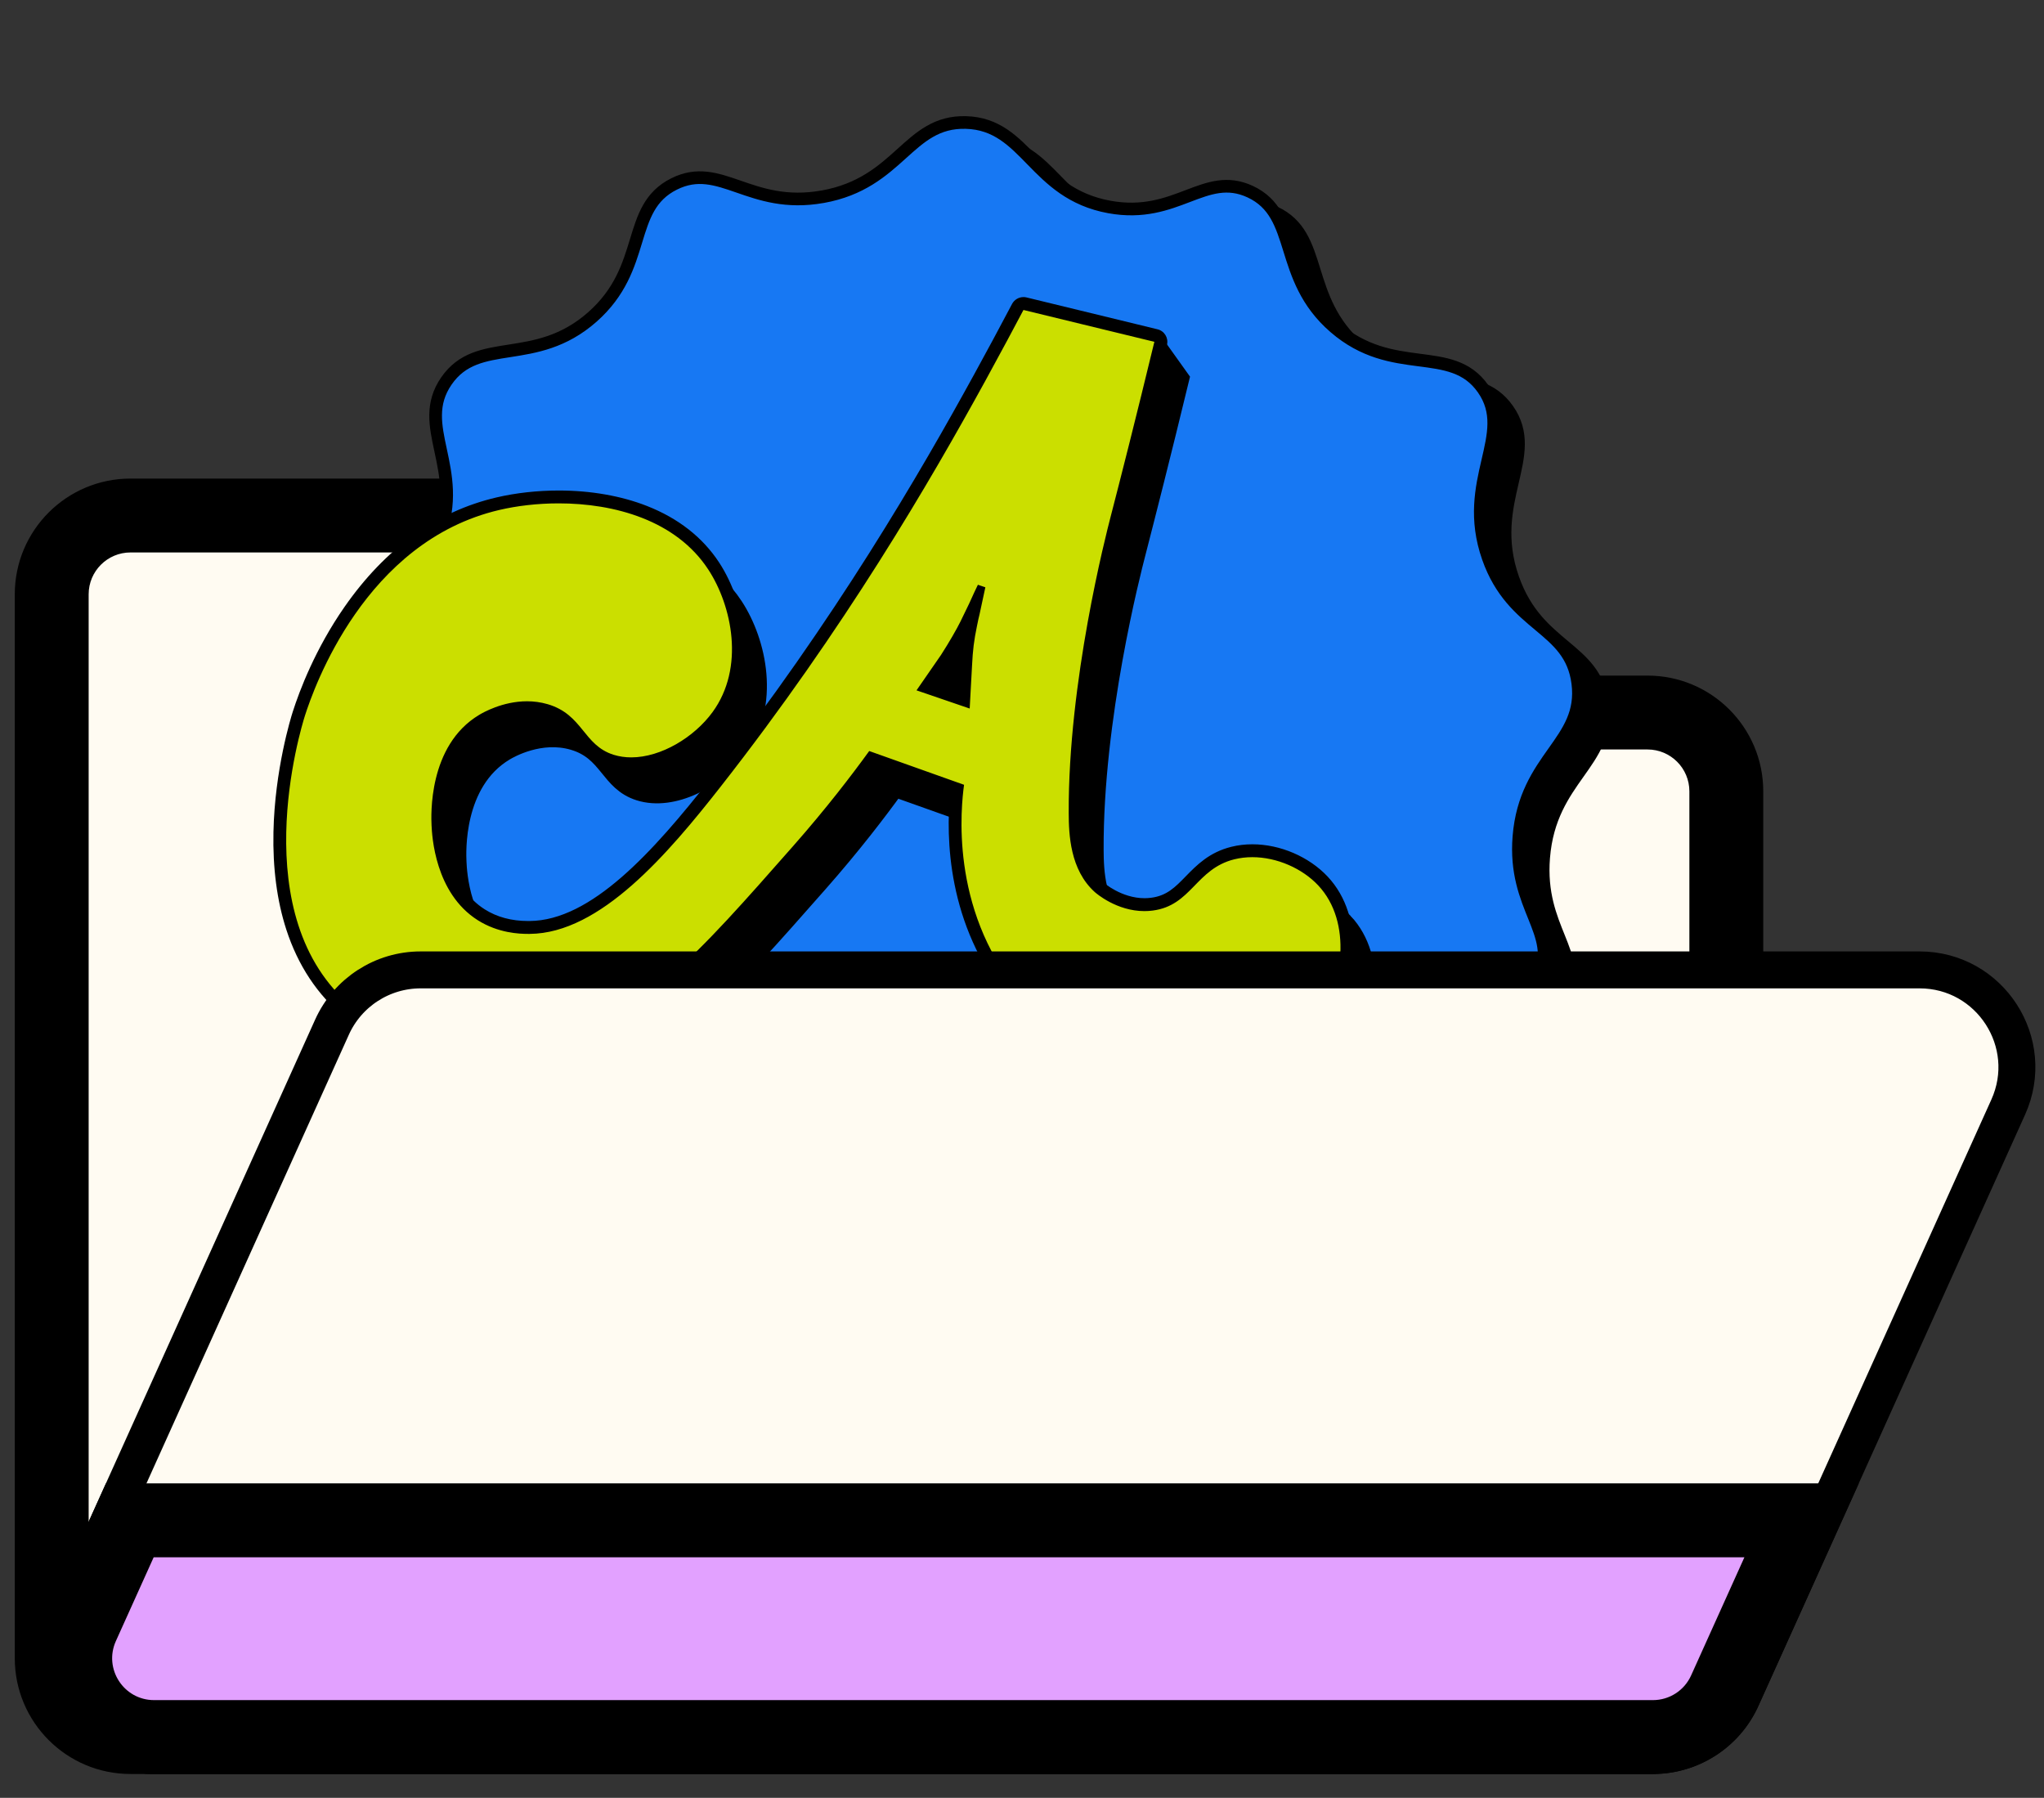<svg width="83" height="73" viewBox="0 0 83 73" fill="none" xmlns="http://www.w3.org/2000/svg">
<rect x="0" y="0" width="83" height="73" fill="#333333" stroke="none"/>
<mask id="path-1-outside-1_612_8901" maskUnits="userSpaceOnUse" x="0.1" y="18.932" width="72" height="54" fill="black">
<rect fill="white" x="0.1" y="18.932" width="72" height="54"/>
<path fill-rule="evenodd" clip-rule="evenodd" d="M5.3 20.932C3.533 20.932 2.1 22.365 2.1 24.132V32.12C2.1 32.124 2.1 32.128 2.1 32.132V67.332C2.1 69.1 3.533 70.532 5.3 70.532H66.9C68.667 70.532 70.1 69.1 70.1 67.332V32.132C70.1 30.365 68.667 28.932 66.9 28.932H41.243L37.376 22.486C36.797 21.522 35.755 20.932 34.632 20.932H5.3Z"/>
</mask>
<path fill-rule="evenodd" clip-rule="evenodd" d="M5.3 20.932C3.533 20.932 2.1 22.365 2.1 24.132V32.12C2.1 32.124 2.1 32.128 2.1 32.132V67.332C2.1 69.1 3.533 70.532 5.3 70.532H66.9C68.667 70.532 70.1 69.1 70.1 67.332V32.132C70.1 30.365 68.667 28.932 66.9 28.932H41.243L37.376 22.486C36.797 21.522 35.755 20.932 34.632 20.932H5.3Z" fill="#FFFBF2"/>
<path d="M2.1 32.12L3.6 32.125V32.12H2.1ZM41.243 28.932L39.957 29.704L40.394 30.432H41.243V28.932ZM37.376 22.486L36.089 23.258V23.258L37.376 22.486ZM3.6 24.132C3.6 23.193 4.361 22.432 5.3 22.432V19.432C2.704 19.432 0.6 21.537 0.6 24.132H3.6ZM3.6 32.12V24.132H0.6V32.12H3.6ZM3.6 32.132C3.6 32.13 3.6 32.128 3.6 32.125L0.6 32.114C0.6 32.12 0.6 32.126 0.6 32.132H3.6ZM3.6 67.332V32.132H0.6V67.332H3.6ZM5.3 69.032C4.361 69.032 3.6 68.271 3.6 67.332H0.6C0.6 69.928 2.704 72.032 5.3 72.032V69.032ZM66.9 69.032H5.3V72.032H66.9V69.032ZM68.6 67.332C68.6 68.271 67.839 69.032 66.9 69.032V72.032C69.496 72.032 71.6 69.928 71.6 67.332H68.6ZM68.6 32.132V67.332H71.6V32.132H68.6ZM66.9 30.432C67.839 30.432 68.6 31.193 68.6 32.132H71.6C71.6 29.537 69.496 27.432 66.9 27.432V30.432ZM41.243 30.432H66.9V27.432H41.243V30.432ZM36.089 23.258L39.957 29.704L42.529 28.16L38.662 21.714L36.089 23.258ZM34.632 22.432C35.229 22.432 35.782 22.746 36.089 23.258L38.662 21.714C37.812 20.299 36.282 19.432 34.632 19.432V22.432ZM5.3 22.432H34.632V19.432H5.3V22.432Z" fill="black" mask="url(#path-1-outside-1_612_8901)"/>
<path d="M34.41 8.836C31.448 9.364 30.26 7.381 28.381 8.316C26.397 9.304 27.343 11.705 25.055 13.722C22.725 15.776 20.41 14.461 19.13 16.32C17.856 18.172 19.888 19.858 18.819 22.66C17.686 25.632 14.699 25.573 14.454 27.858C14.226 29.975 16.747 30.445 17.156 33.366C17.585 36.424 15.073 37.7 15.909 39.811C16.689 41.782 19.034 41.064 20.794 43.449C22.633 45.94 21.034 48.02 22.77 49.685C24.542 51.386 26.627 49.614 29.422 51.348C32.011 52.955 31.563 55.31 33.58 55.818C35.775 56.371 36.728 53.685 39.816 53.739C42.61 53.788 43.252 56.011 45.429 55.61C47.585 55.213 47.363 52.954 50.106 51.557C53.051 50.056 54.903 51.848 56.655 50.309C58.47 48.715 56.872 46.45 58.837 43.969C60.581 41.769 62.704 42.456 63.515 40.538C64.299 38.686 62.45 37.733 62.683 34.822C62.943 31.575 65.383 30.994 65.074 28.585C64.775 26.259 62.441 26.354 61.435 23.492C60.33 20.346 62.548 18.515 61.227 16.632C59.935 14.79 57.569 16.192 55.198 14.137C52.863 12.114 53.786 9.565 51.768 8.629C49.917 7.771 48.797 9.753 46.051 9.253C42.973 8.692 42.712 5.894 40.23 5.823C37.866 5.754 37.549 8.276 34.41 8.837V8.836Z" fill="black" stroke="black" stroke-width="0.514" stroke-linejoin="round"/>
<path d="M33.404 7.988C30.443 8.516 29.255 6.533 27.376 7.468C25.392 8.455 26.338 10.857 24.05 12.874C21.72 14.928 19.405 13.612 18.125 15.472C16.851 17.323 18.883 19.01 17.814 21.812C16.68 24.783 13.694 24.725 13.449 27.009C13.221 29.127 15.742 29.597 16.151 32.518C16.579 35.576 14.068 36.852 14.903 38.962C15.684 40.934 18.029 40.215 19.789 42.601C21.628 45.092 20.029 47.172 21.765 48.837C23.537 50.538 25.622 48.766 28.417 50.5C31.006 52.107 30.558 54.462 32.575 54.969C34.77 55.523 35.722 52.837 38.811 52.891C41.605 52.94 42.247 55.163 44.423 54.762C46.58 54.365 46.358 52.106 49.101 50.708C52.046 49.208 53.898 51 55.65 49.461C57.465 47.866 55.867 45.601 57.832 43.12C59.576 40.92 61.699 41.608 62.51 39.69C63.294 37.838 61.445 36.885 61.678 33.974C61.938 30.727 64.378 30.145 64.069 27.737C63.77 25.41 61.436 25.506 60.43 22.644C59.325 19.497 61.543 17.667 60.222 15.784C58.93 13.942 56.564 15.344 54.193 13.289C51.857 11.266 52.781 8.717 50.763 7.781C48.912 6.923 47.792 8.905 45.046 8.404C41.968 7.844 41.707 5.046 39.225 4.974C36.86 4.906 36.544 7.428 33.404 7.989V7.988Z" fill="#1778F3"/>
<path d="M33.404 7.988C30.443 8.516 29.255 6.533 27.376 7.468C25.392 8.455 26.338 10.857 24.05 12.874C21.72 14.928 19.405 13.612 18.125 15.472C16.851 17.323 18.883 19.01 17.814 21.812C16.68 24.783 13.694 24.725 13.449 27.009C13.221 29.127 15.742 29.597 16.151 32.518C16.579 35.576 14.068 36.852 14.903 38.962C15.684 40.934 18.029 40.215 19.789 42.601C21.628 45.092 20.029 47.172 21.765 48.837C23.537 50.538 25.622 48.766 28.417 50.5C31.006 52.107 30.558 54.462 32.575 54.969C34.77 55.523 35.722 52.837 38.811 52.891C41.605 52.94 42.247 55.163 44.423 54.762C46.58 54.365 46.358 52.106 49.101 50.708C52.046 49.208 53.898 51 55.65 49.461C57.465 47.866 55.867 45.601 57.832 43.12C59.576 40.92 61.699 41.608 62.51 39.69C63.294 37.838 61.445 36.885 61.678 33.974C61.938 30.727 64.378 30.145 64.069 27.737C63.77 25.41 61.436 25.506 60.43 22.644C59.325 19.497 61.543 17.667 60.222 15.784C58.93 13.942 56.564 15.344 54.193 13.289C51.857 11.266 52.781 8.717 50.763 7.781C48.912 6.923 47.792 8.905 45.046 8.404C41.968 7.844 41.707 5.046 39.225 4.974C36.86 4.906 36.544 7.428 33.404 7.989V7.988Z" stroke="black" stroke-width="0.514" stroke-linejoin="round"/>
<path d="M54.573 37.445C53.766 36.584 52.367 36.087 51.169 36.384C49.6 36.773 49.429 38.262 47.852 38.465C46.557 38.633 45.563 37.77 45.504 37.717C44.493 36.811 44.446 35.362 44.442 34.513C44.416 29.154 45.958 23.19 46.142 22.48C46.534 20.958 47.164 18.493 47.92 15.372L47.173 14.326C47.173 14.326 43.792 14.367 42.603 14.079C42.257 14.735 41.724 15.736 41.059 16.948C38.805 21.053 35.35 26.996 30.313 33.427C28.179 36.15 25.424 39.392 22.554 39.411C22.259 39.414 21.336 39.42 20.446 38.856C18.699 37.751 18.59 35.416 18.57 35.005C18.553 34.639 18.418 31.764 20.509 30.516C20.69 30.408 21.936 29.689 23.285 30.086C24.724 30.51 24.723 31.75 25.964 32.14C27.326 32.57 29.09 31.628 29.981 30.407C31.298 28.601 30.77 26.09 29.806 24.616C27.991 21.843 23.884 21.601 21.324 22.198C15.86 23.473 13.788 29.429 13.428 30.552C13.263 31.065 10.922 38.729 15.361 42.389C18.261 44.781 22.266 43.989 23.168 43.811C26.955 43.063 29.408 40.207 33.244 35.857C34.608 34.31 35.647 32.946 36.342 31.987C37.625 32.444 38.91 32.902 40.193 33.358C40.075 34.227 39.604 38.353 42.394 41.75C42.954 42.431 44.623 44.411 47.491 44.994C47.933 45.084 52.55 45.956 54.551 43.016C55.577 41.508 55.973 38.936 54.573 37.444V37.445ZM40.941 25.883C40.882 26.16 40.843 26.341 40.822 26.438C40.797 26.545 40.756 26.7 40.716 26.919C40.594 27.513 40.549 27.885 40.517 28.521L40.422 30.262L38.263 29.524L39.255 28.09C39.577 27.592 39.893 27.04 40.046 26.729C40.119 26.586 40.237 26.341 40.402 25.996C40.552 25.66 40.675 25.404 40.755 25.237L41.057 25.34C41.037 25.436 40.998 25.616 40.941 25.882V25.883Z" fill="black" stroke="black" stroke-width="0.746" stroke-miterlimit="10"/>
<path d="M48.47 43.953C47.434 43.953 46.619 43.804 46.395 43.759C44.396 43.353 42.63 42.231 41.147 40.425C38.608 37.333 38.672 33.675 38.863 32.043L35.394 30.808C34.458 32.089 33.449 33.343 32.394 34.538L32.163 34.8C28.434 39.03 25.97 41.826 22.174 42.575C21.795 42.65 20.791 42.849 19.557 42.849C17.377 42.849 15.558 42.26 14.15 41.099C9.537 37.294 12.026 29.318 12.134 28.98C12.673 27.295 14.851 21.703 20.219 20.451C20.987 20.272 21.84 20.178 22.687 20.178C25.519 20.178 27.812 21.2 28.979 22.981C29.519 23.806 29.878 24.86 29.963 25.873C30.067 27.089 29.783 28.194 29.145 29.069C28.31 30.214 26.864 31.015 25.631 31.015C25.353 31.015 25.086 30.976 24.839 30.898C24.171 30.687 23.826 30.262 23.493 29.851C23.155 29.435 22.837 29.043 22.165 28.844C21.922 28.773 21.665 28.736 21.4 28.736C20.523 28.736 19.798 29.127 19.597 29.248C17.782 30.331 17.752 32.776 17.786 33.5C17.823 34.284 18.068 36.211 19.54 37.143C20.08 37.484 20.72 37.658 21.441 37.658H21.508C24.109 37.639 26.675 34.819 29.062 31.773C34.141 25.29 37.613 19.284 39.784 15.329C40.307 14.377 40.825 13.413 41.326 12.463C41.372 12.376 41.462 12.323 41.557 12.323C41.578 12.323 41.599 12.325 41.619 12.331L46.936 13.624C47.076 13.657 47.161 13.798 47.128 13.939C46.545 16.346 45.947 18.739 45.349 21.052C44.945 22.613 43.633 28.083 43.658 33.018C43.661 33.715 43.669 35.165 44.633 36.029C44.665 36.058 45.43 36.733 46.473 36.733C46.574 36.733 46.674 36.726 46.774 36.713C47.501 36.62 47.885 36.225 48.33 35.769C48.753 35.334 49.233 34.843 50.061 34.637C50.313 34.574 50.578 34.542 50.852 34.542C51.908 34.542 53.007 35.013 53.718 35.773C54.596 36.71 54.73 37.906 54.688 38.746C54.634 39.782 54.283 40.848 53.722 41.672C52.439 43.557 50.158 43.953 48.471 43.953H48.47ZM39.134 28.41L39.21 27.014C39.243 26.362 39.29 25.978 39.414 25.374C39.445 25.201 39.479 25.064 39.503 24.963L39.521 24.886C39.532 24.837 39.548 24.762 39.57 24.662C39.413 24.991 39.304 25.217 39.234 25.354C39.067 25.693 38.736 26.263 38.429 26.739L37.63 27.896L39.134 28.411V28.41Z" fill="#CBDF00"/>
<path d="M41.559 12.586L46.875 13.879C46.12 17 45.491 19.467 45.097 20.988C44.914 21.697 43.371 27.661 43.397 33.02C43.401 33.87 43.448 35.319 44.459 36.225C44.513 36.273 45.344 36.995 46.472 36.995C46.581 36.995 46.694 36.988 46.808 36.973C48.384 36.769 48.555 35.281 50.124 34.891C50.36 34.833 50.605 34.805 50.852 34.805C51.852 34.805 52.88 35.261 53.528 35.951C54.928 37.444 54.532 40.016 53.506 41.524C52.287 43.315 50.096 43.691 48.47 43.691C47.428 43.691 46.618 43.537 46.445 43.501C43.577 42.92 41.908 40.939 41.348 40.258C38.558 36.86 39.029 32.735 39.147 31.866C37.864 31.409 36.579 30.951 35.296 30.495C34.601 31.454 33.562 32.817 32.198 34.364C28.363 38.714 25.91 41.57 22.123 42.319C21.733 42.396 20.765 42.587 19.557 42.587C17.968 42.587 15.963 42.256 14.316 40.897C9.878 37.236 12.219 29.573 12.382 29.06C12.743 27.937 14.815 21.98 20.279 20.706C20.989 20.54 21.82 20.439 22.688 20.439C24.943 20.439 27.45 21.122 28.76 23.124C29.725 24.598 30.253 27.108 28.935 28.914C28.194 29.931 26.848 30.753 25.632 30.753C25.387 30.753 25.147 30.719 24.918 30.648C23.678 30.257 23.678 29.017 22.239 28.593C21.951 28.509 21.669 28.475 21.4 28.475C20.408 28.475 19.606 28.938 19.463 29.024C17.372 30.271 17.507 33.146 17.524 33.513C17.544 33.924 17.653 36.258 19.4 37.364C20.232 37.89 21.09 37.92 21.441 37.92C21.466 37.92 21.489 37.92 21.51 37.92C24.379 37.901 27.134 34.658 29.268 31.935C34.306 25.505 37.761 19.561 40.014 15.457C40.679 14.245 41.212 13.243 41.559 12.587M39.376 28.769L39.471 27.028C39.503 26.391 39.548 26.019 39.67 25.426C39.71 25.207 39.751 25.052 39.776 24.944C39.798 24.848 39.836 24.666 39.895 24.39C39.952 24.124 39.99 23.943 40.012 23.847L39.709 23.744C39.629 23.911 39.506 24.166 39.356 24.504C39.191 24.849 39.073 25.093 39.001 25.237C38.848 25.547 38.531 26.098 38.209 26.597L37.217 28.031L39.376 28.77M41.559 12.063C41.368 12.063 41.189 12.168 41.096 12.342C40.596 13.291 40.078 14.254 39.556 15.204C37.39 19.15 33.924 25.145 28.857 31.612C26.512 34.606 23.997 37.38 21.506 37.397H21.442C20.771 37.397 20.179 37.238 19.681 36.922C18.312 36.055 18.083 34.232 18.048 33.488C18.016 32.801 18.042 30.481 19.733 29.472C19.919 29.36 20.592 28.997 21.402 28.997C21.642 28.997 21.874 29.029 22.093 29.094C22.688 29.27 22.968 29.615 23.292 30.015C23.633 30.436 24.02 30.913 24.763 31.147C25.036 31.233 25.329 31.276 25.634 31.276C26.945 31.276 28.478 30.432 29.359 29.222C30.035 28.296 30.334 27.13 30.226 25.851C30.137 24.797 29.763 23.699 29.2 22.838C28.53 21.817 27.545 21.045 26.272 20.545C25.225 20.134 23.987 19.917 22.69 19.917C21.823 19.917 20.949 20.014 20.162 20.198C17.725 20.767 15.649 22.261 13.99 24.642C12.801 26.35 12.162 28.044 11.888 28.901C11.813 29.134 11.157 31.252 11.104 33.788C11.073 35.248 11.248 36.577 11.624 37.738C12.098 39.201 12.892 40.4 13.987 41.301C15.443 42.502 17.318 43.111 19.56 43.111C20.82 43.111 21.842 42.909 22.227 42.833C26.11 42.065 28.598 39.245 32.362 34.974L32.593 34.712C33.609 33.56 34.582 32.353 35.491 31.121L37.05 31.675L38.584 32.221C38.41 33.977 38.45 37.548 40.949 40.591C42.471 42.445 44.287 43.597 46.346 44.014C46.577 44.061 47.413 44.214 48.473 44.214C50.224 44.214 52.593 43.798 53.941 41.819C55.142 40.055 55.46 37.245 53.912 35.594C53.153 34.785 51.982 34.282 50.855 34.282C50.561 34.282 50.274 34.316 50.001 34.384C49.101 34.607 48.594 35.128 48.146 35.587C47.719 36.025 47.382 36.371 46.745 36.453C46.657 36.464 46.567 36.471 46.477 36.471C45.535 36.471 44.819 35.841 44.812 35.834C43.934 35.048 43.928 33.676 43.924 33.017C43.901 28.114 45.206 22.672 45.607 21.12C46.205 18.805 46.803 16.411 47.387 14.001C47.455 13.721 47.283 13.438 47.003 13.371L46.133 13.159L41.687 12.078C41.645 12.068 41.604 12.062 41.563 12.062L41.559 12.063ZM38.041 27.759L38.639 26.892C38.639 26.892 38.646 26.884 38.648 26.878C38.764 26.698 38.885 26.504 38.998 26.313C38.977 26.52 38.962 26.739 38.949 27.001L38.891 28.05L38.039 27.758L38.041 27.759Z" fill="black"/>
<path d="M17.081 39.382C15.528 39.382 14.119 40.292 13.481 41.708L2.654 65.708C1.474 68.322 3.386 71.282 6.254 71.282H67.119C68.672 71.282 70.081 70.372 70.719 68.957L81.546 44.957C82.726 42.342 80.814 39.382 77.946 39.382H17.081Z" fill="#FFFBF2" stroke="black" stroke-width="1.5"/>
<mask id="path-10-outside-2_612_8901" maskUnits="userSpaceOnUse" x="1.052" y="59.732" width="75" height="13" fill="black">
<rect fill="white" x="1.052" y="59.732" width="75" height="13"/>
<path fill-rule="evenodd" clip-rule="evenodd" d="M73.157 61.732L70.037 68.648C69.52 69.795 68.378 70.532 67.12 70.532H6.256C3.932 70.532 2.383 68.134 3.339 66.016L5.271 61.732H73.157Z"/>
</mask>
<path fill-rule="evenodd" clip-rule="evenodd" d="M73.157 61.732L70.037 68.648C69.52 69.795 68.378 70.532 67.12 70.532H6.256C3.932 70.532 2.383 68.134 3.339 66.016L5.271 61.732H73.157Z" fill="#E2A1FF"/>
<path d="M73.157 61.732L74.525 62.349L75.479 60.232H73.157V61.732ZM70.037 68.648L68.67 68.031V68.031L70.037 68.648ZM3.339 66.016L1.971 65.4L1.971 65.4L3.339 66.016ZM5.271 61.732V60.232H4.303L3.904 61.115L5.271 61.732ZM71.79 61.115L68.67 68.031L71.404 69.265L74.525 62.349L71.79 61.115ZM68.67 68.031C68.395 68.641 67.789 69.032 67.12 69.032V72.032C68.968 72.032 70.645 70.95 71.404 69.265L68.67 68.031ZM67.12 69.032H6.256V72.032H67.12V69.032ZM6.256 69.032C5.021 69.032 4.199 67.758 4.706 66.633L1.971 65.4C0.568 68.51 2.843 72.032 6.256 72.032V69.032ZM4.706 66.633L6.639 62.349L3.904 61.115L1.971 65.4L4.706 66.633ZM5.271 63.232H73.157V60.232H5.271V63.232Z" fill="black" mask="url(#path-10-outside-2_612_8901)"/>
</svg>
